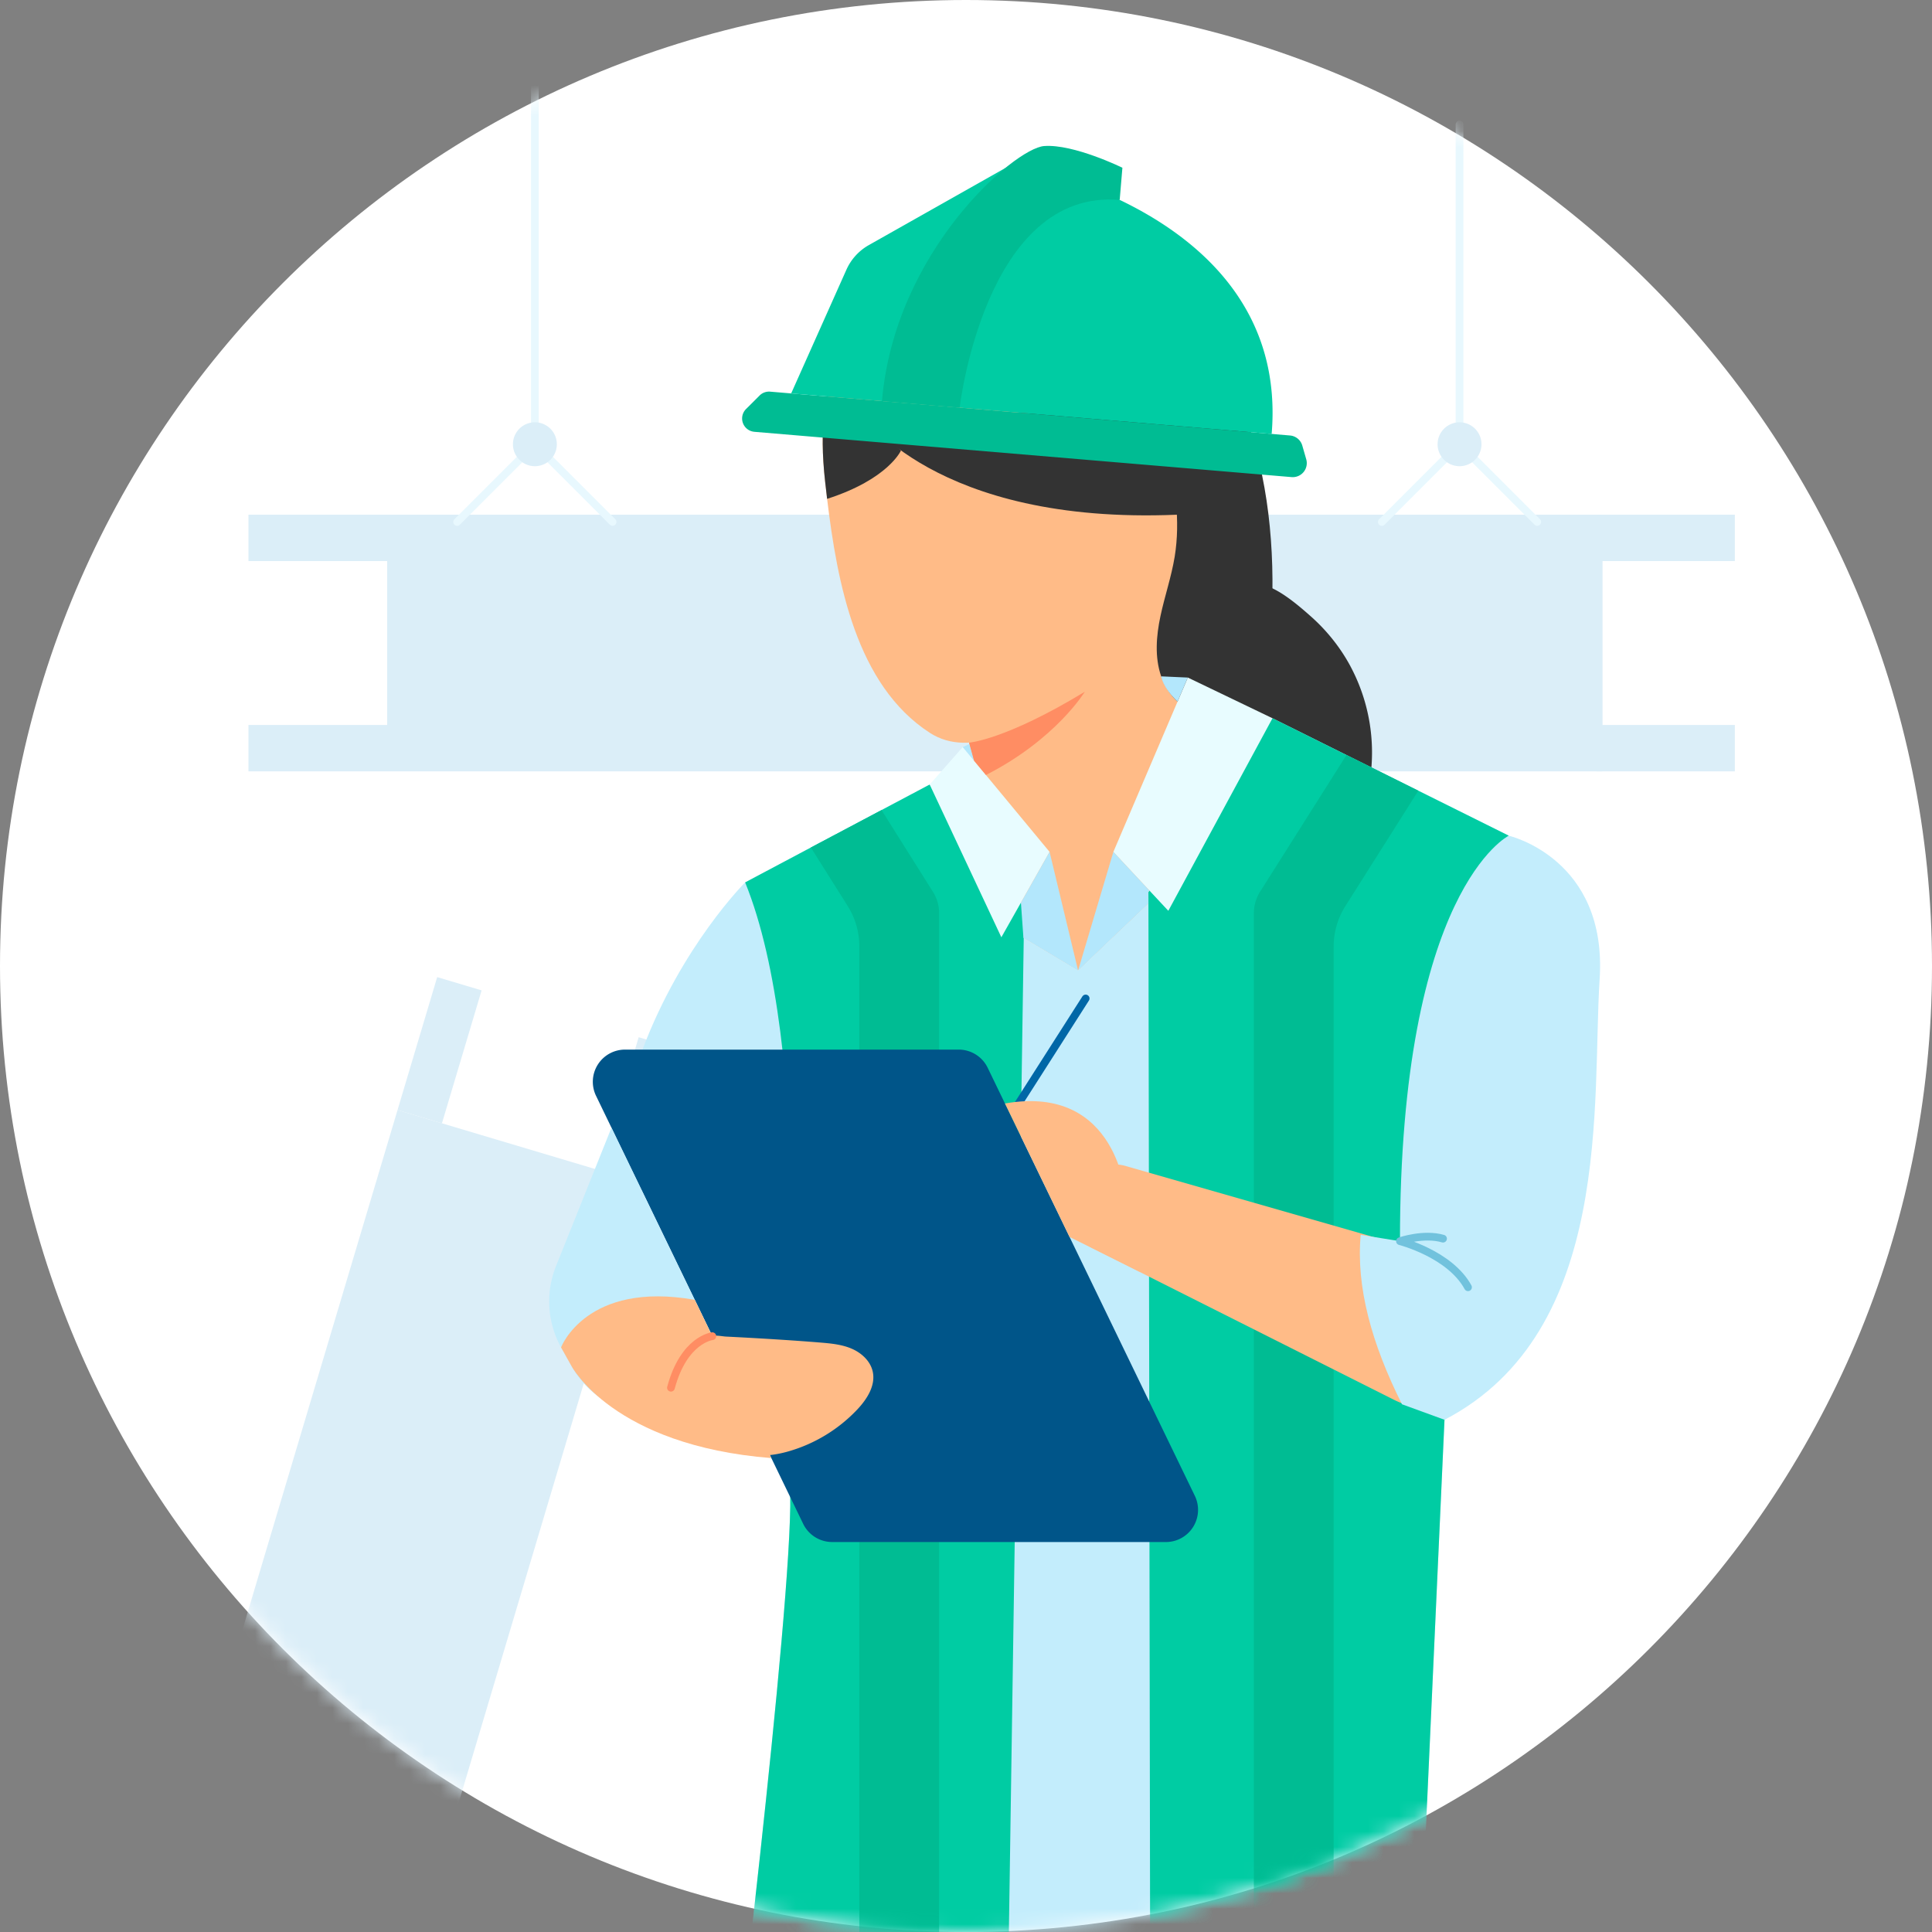 <svg xmlns="http://www.w3.org/2000/svg" xmlns:xlink="http://www.w3.org/1999/xlink" width="125" height="125" viewBox="0 0 125 125">
    <rect x="0" y="0" width="125" height="125" fill="#808080" stroke="none"/>
    <defs>
        <path id="a" d="M62.5 0C27.982 0 0 27.983 0 62.5 0 97.018 27.982 125 62.5 125S125 97.018 125 62.5C125 27.983 97.018 0 62.5 0z"/>
    </defs>
    <g fill="none" fill-rule="evenodd">
        <path fill="#FFF" d="M62.5 0C27.982 0 0 27.982 0 62.5S27.982 125 62.5 125 125 97.018 125 62.5 97.018 0 62.5 0z"/>
        <mask id="b" fill="#fff">
            <use xlink:href="#a"/>
        </mask>
        <path fill="#DBEEF8" d="M25.05 49.905h78.634V33.301H25.05z" mask="url(#b)"/>
        <path fill="#DBEEF8" d="M16.075 36.301h8.976v-3h-8.976zM16.075 49.905h8.976v-3h-8.976zM103.27 36.301h8.975v-3h-8.975zM103.27 49.905h8.975v-3h-8.975z" mask="url(#b)"/>
        <path stroke="#E8F8FE" stroke-linecap="round" stroke-linejoin="round" stroke-width=".5" d="M39.634 33.77l-5.028-5.027-5.028 5.028M99.46 33.77l-5.028-5.027-5.028 5.028M94.432 28.743V8.055M34.606 28.743V.756" mask="url(#b)"/>
        <path fill="#DBEEF8" d="M36.027 28.743a1.42 1.42 0 1 0-2.84 0 1.42 1.42 0 0 0 2.84 0M95.852 28.743a1.42 1.42 0 1 0-2.84 0 1.42 1.42 0 0 0 2.84 0M25.72 71.82L3.236 147.17l15.911 4.747 22.483-75.35z" mask="url(#b)"/>
        <path fill="#DBEEF8" d="M41.322 67.108l-2.566 8.601 2.874.858 2.566-8.6zM28.286 63.219l-2.566 8.6 2.874.858 2.566-8.6z" mask="url(#b)"/>
        <path fill="#FFBB87" d="M75.082 39.858s.21 3.377 1.982 4.85l-2.68 13.677-4.632 4.406-3.535-2.111-3.778-13.55 12.643-7.272z" mask="url(#b)"/>
        <path fill="#FFBB87" d="M77.981 31.43c0 8.562-4.141 11.312-9.763 14.462-1.779.992-5.353 3.28-8.066 1.517-4.763-3.092-5.983-9.709-6.638-15.134-.046-.375-.087-.741-.128-1.104-.2-1.783-.197-3.241-.063-4.454.358-3.32 1.68-4.758 2.325-5.8 2.541-4.079 5.708-4.996 10.745-4.996 6.4 0 11.588 6.942 11.588 15.509" mask="url(#b)"/>
        <path fill="#333" d="M75.034 23.512c.61-.566 1.537-.714 2.338-.49.8.224 1.48.778 1.982 1.442.501.664.84 1.436 1.133 2.214 1.598 4.223 2.008 8.82 1.788 13.33-.07 1.422-.214 2.89-.895 4.14-.682 1.251-2.03 2.24-3.447 2.088-1.31-.14-2.376-1.232-2.805-2.477-.43-1.245-.32-2.613-.046-3.9.274-1.288.707-2.542.92-3.841.38-2.333.029-4.706-.539-6.978-.371-1.49-1.847-4.213-.429-5.528" mask="url(#b)"/>
        <path fill="#C3EDFC" d="M97.618 54.07s6.39 1.47 5.879 9.28c-.511 7.81.948 22.788-10.037 28.51l-2.884-11.554-2.261-6.008L93.497 55.5l4.121-1.43z" mask="url(#b)"/>
        <path fill="#333" d="M87.369 43.1a11.842 11.842 0 0 1 1.27 7.342c-3.171.63-6.66-.996-8.217-3.83-1.09-1.983-1.17-4.445-.361-6.542.268-.694.938-2.481 1.872-2.165.993.335 2.116 1.298 2.89 1.986 1.026.911 1.895 2 2.546 3.208" mask="url(#b)"/>
        <path fill="#C3EDFC" d="M48.211 57.091s-4.103 4.088-6.643 10.818h9.563s-1.166-8.295-2.92-10.818" mask="url(#b)"/>
        <path fill="#C3EDFC" d="M90.577 80.304l2.882 11.555-2.089 45.926H47.127s4.13-33.654 4.003-41.106c-.122-7.453 1.427-28.878-2.919-39.588l11.94-6.331 5.061 9.32 4.54 2.711 4.937-4.706L82.33 46.47l15.286 7.599s-7.04 3.482-7.04 26.235" mask="url(#b)"/>
        <path fill="#00CCA3" d="M90.577 80.304l2.882 11.555-2.089 45.926H74.432l-.13-80.065 8.03-11.25 4.786 2.38 4.647 2.308 5.852 2.91s-7.04 3.483-7.04 26.236M66.266 58.682l-1.183 79.103H47.127s4.13-33.653 4.003-41.106c-.122-7.453 1.428-28.878-2.919-39.588l4.252-2.257 4.572-2.422 3.116-1.652 6.115 7.922z" mask="url(#b)"/>
        <path fill="#00BC93" d="M91.765 51.159l-4.718 7.463a4.905 4.905 0 0 0-.76 2.621v76.542h-5.162V59.076c0-.488.141-.967.4-1.38l5.593-8.847 4.647 2.31zM60.76 59.076v78.709h-5.162V61.233a4.91 4.91 0 0 0-.752-2.613l-2.383-3.786 4.572-2.422 3.327 5.29c.258.412.399.886.399 1.374" mask="url(#b)"/>
        <path fill="#FFBB87" d="M90.207 90.574l-19.453-9.781a2.885 2.885 0 0 1 2.09-5.35l20.931 5.997a4.925 4.925 0 1 1-3.568 9.134" mask="url(#b)"/>
        <path fill="#005589" d="M53.841 99.77H75.43a2.083 2.083 0 0 0 1.875-2.992L63.903 69.085a2.084 2.084 0 0 0-1.875-1.176H40.439a2.083 2.083 0 0 0-1.875 2.991l13.402 27.693a2.083 2.083 0 0 0 1.875 1.176" mask="url(#b)"/>
        <path fill="#B3E7FC" d="M76.851 43.838l-1.723-.078s.073.692 1.058 1.637l.665-1.56z" mask="url(#b)"/>
        <path fill="#E8FCFF" d="M72.035 55.118l4.817-11.28 5.478 2.633-6.74 12.458z" mask="url(#b)"/>
        <path stroke="#0067A7" stroke-linecap="round" stroke-linejoin="round" stroke-width=".5" d="M70.242 64.601l-4.654 7.285" mask="url(#b)"/>
        <path fill="#E8FCFF" d="M60.151 50.76l2.14-2.426 5.617 6.784-3.12 5.524z" mask="url(#b)"/>
        <path fill="#FFBB87" d="M72.845 77.488s-.465-7.39-7.824-6.093l4.18 8.637 4.538 2.255-.894-4.799z" mask="url(#b)"/>
        <path fill="#C3EDFC" d="M47.977 90.357l-5.51 1.178a6.12 6.12 0 0 1-5.491-3.15l-.676-1.21a6.138 6.138 0 0 1-.329-5.252l3.59-8.96 5.037 10.41 3.38 6.984z" mask="url(#b)"/>
        <path fill="#FFBB87" d="M49.902 94.338l-4.949-10.239c-7.021-1.244-8.653 3.076-8.653 3.076l.676 1.21s2.672 5.14 12.926 5.953" mask="url(#b)"/>
        <path fill="#B3E7FC" d="M72.035 55.118l-2.283 7.673 4.55-4.337-.002-.734.07-.098zM67.908 55.118l1.844 7.673-3.536-2.111-.163-2.277zM62.29 48.334l.43-.196.301 1.079z" mask="url(#b)"/>
        <path fill="#FFBB87" d="M53.076 86.863c.692.057 1.398.123 2.036.4.637.276 1.206.802 1.354 1.48.196.898-.369 1.782-.999 2.45a9.88 9.88 0 0 1-4.455 2.711c-1.101.314-2.325.424-3.36-.069-1.264-.602-1.992-2.005-2.163-3.395-.093-.756-.046-1.521.061-2.273.063-.438.057-1.547.538-1.716.241-.084.631.012.878.025a237.412 237.412 0 0 1 3.539.201c.857.055 1.714.116 2.571.186" mask="url(#b)"/>
        <path fill="#C3EDFC" d="M90.577 80.304l-2.54-.408c-.308 3.35.702 7.033 2.671 10.96l2.751 1.003 1.973-1.555 1.367-1.37.818-2.52-.398-5.432-3.855-.841-2.787.163z" mask="url(#b)"/>
        <path fill="#333" d="M55.747 26.715s4.69 7.244 20.397 6.587c1.236-2.175.774-4.37-1.434-6.587H55.747z" mask="url(#b)"/>
        <path fill="#333" d="M58.293 29.146s-.81 1.854-4.779 3.13c-.046-.376-.087-.742-.128-1.105-.2-1.783-.197-3.242-.063-4.454h2.425l2.545 2.43z" mask="url(#b)"/>
        <path fill="#00BC93" d="M48.808 27.938l34.757 2.93a.907.907 0 0 0 .948-1.155l-.255-.885a.906.906 0 0 0-.795-.652L49.83 25.34a.865.865 0 0 0-.683.248l-.878.876a.864.864 0 0 0 .538 1.473" mask="url(#b)"/>
        <path fill="#00CCA3" d="M51.188 25.455l3.575-8.006a3.44 3.44 0 0 1 1.449-1.591l9.28-5.24s18 3.042 16.784 17.458l-31.088-2.621z" mask="url(#b)"/>
        <path fill="#00BC93" d="M72.444 12.933l.175-2.08s-3.15-1.547-5.065-1.404c-1.914.144-9.674 6.81-10.49 16.5l5.026.425s1.641-14.175 10.354-13.44" mask="url(#b)"/>
        <path fill="#FF8D63" d="M62.696 48.05s2.334-.162 7.491-3.294c0 0-1.867 3.078-6.398 5.387l-.768-.926-.325-1.168z" mask="url(#b)"/>
        <path stroke="#FF8D63" stroke-linecap="round" stroke-linejoin="round" stroke-width=".5" d="M46.088 86.451s-1.835.197-2.677 3.335" mask="url(#b)"/>
        <path stroke="#71C2DD" stroke-linecap="round" stroke-linejoin="round" stroke-width=".5" d="M94.98 83.285c-1.174-2.158-4.402-2.981-4.402-2.981s1.534-.53 2.786-.163" mask="url(#b)"/>
    </g>
</svg>
